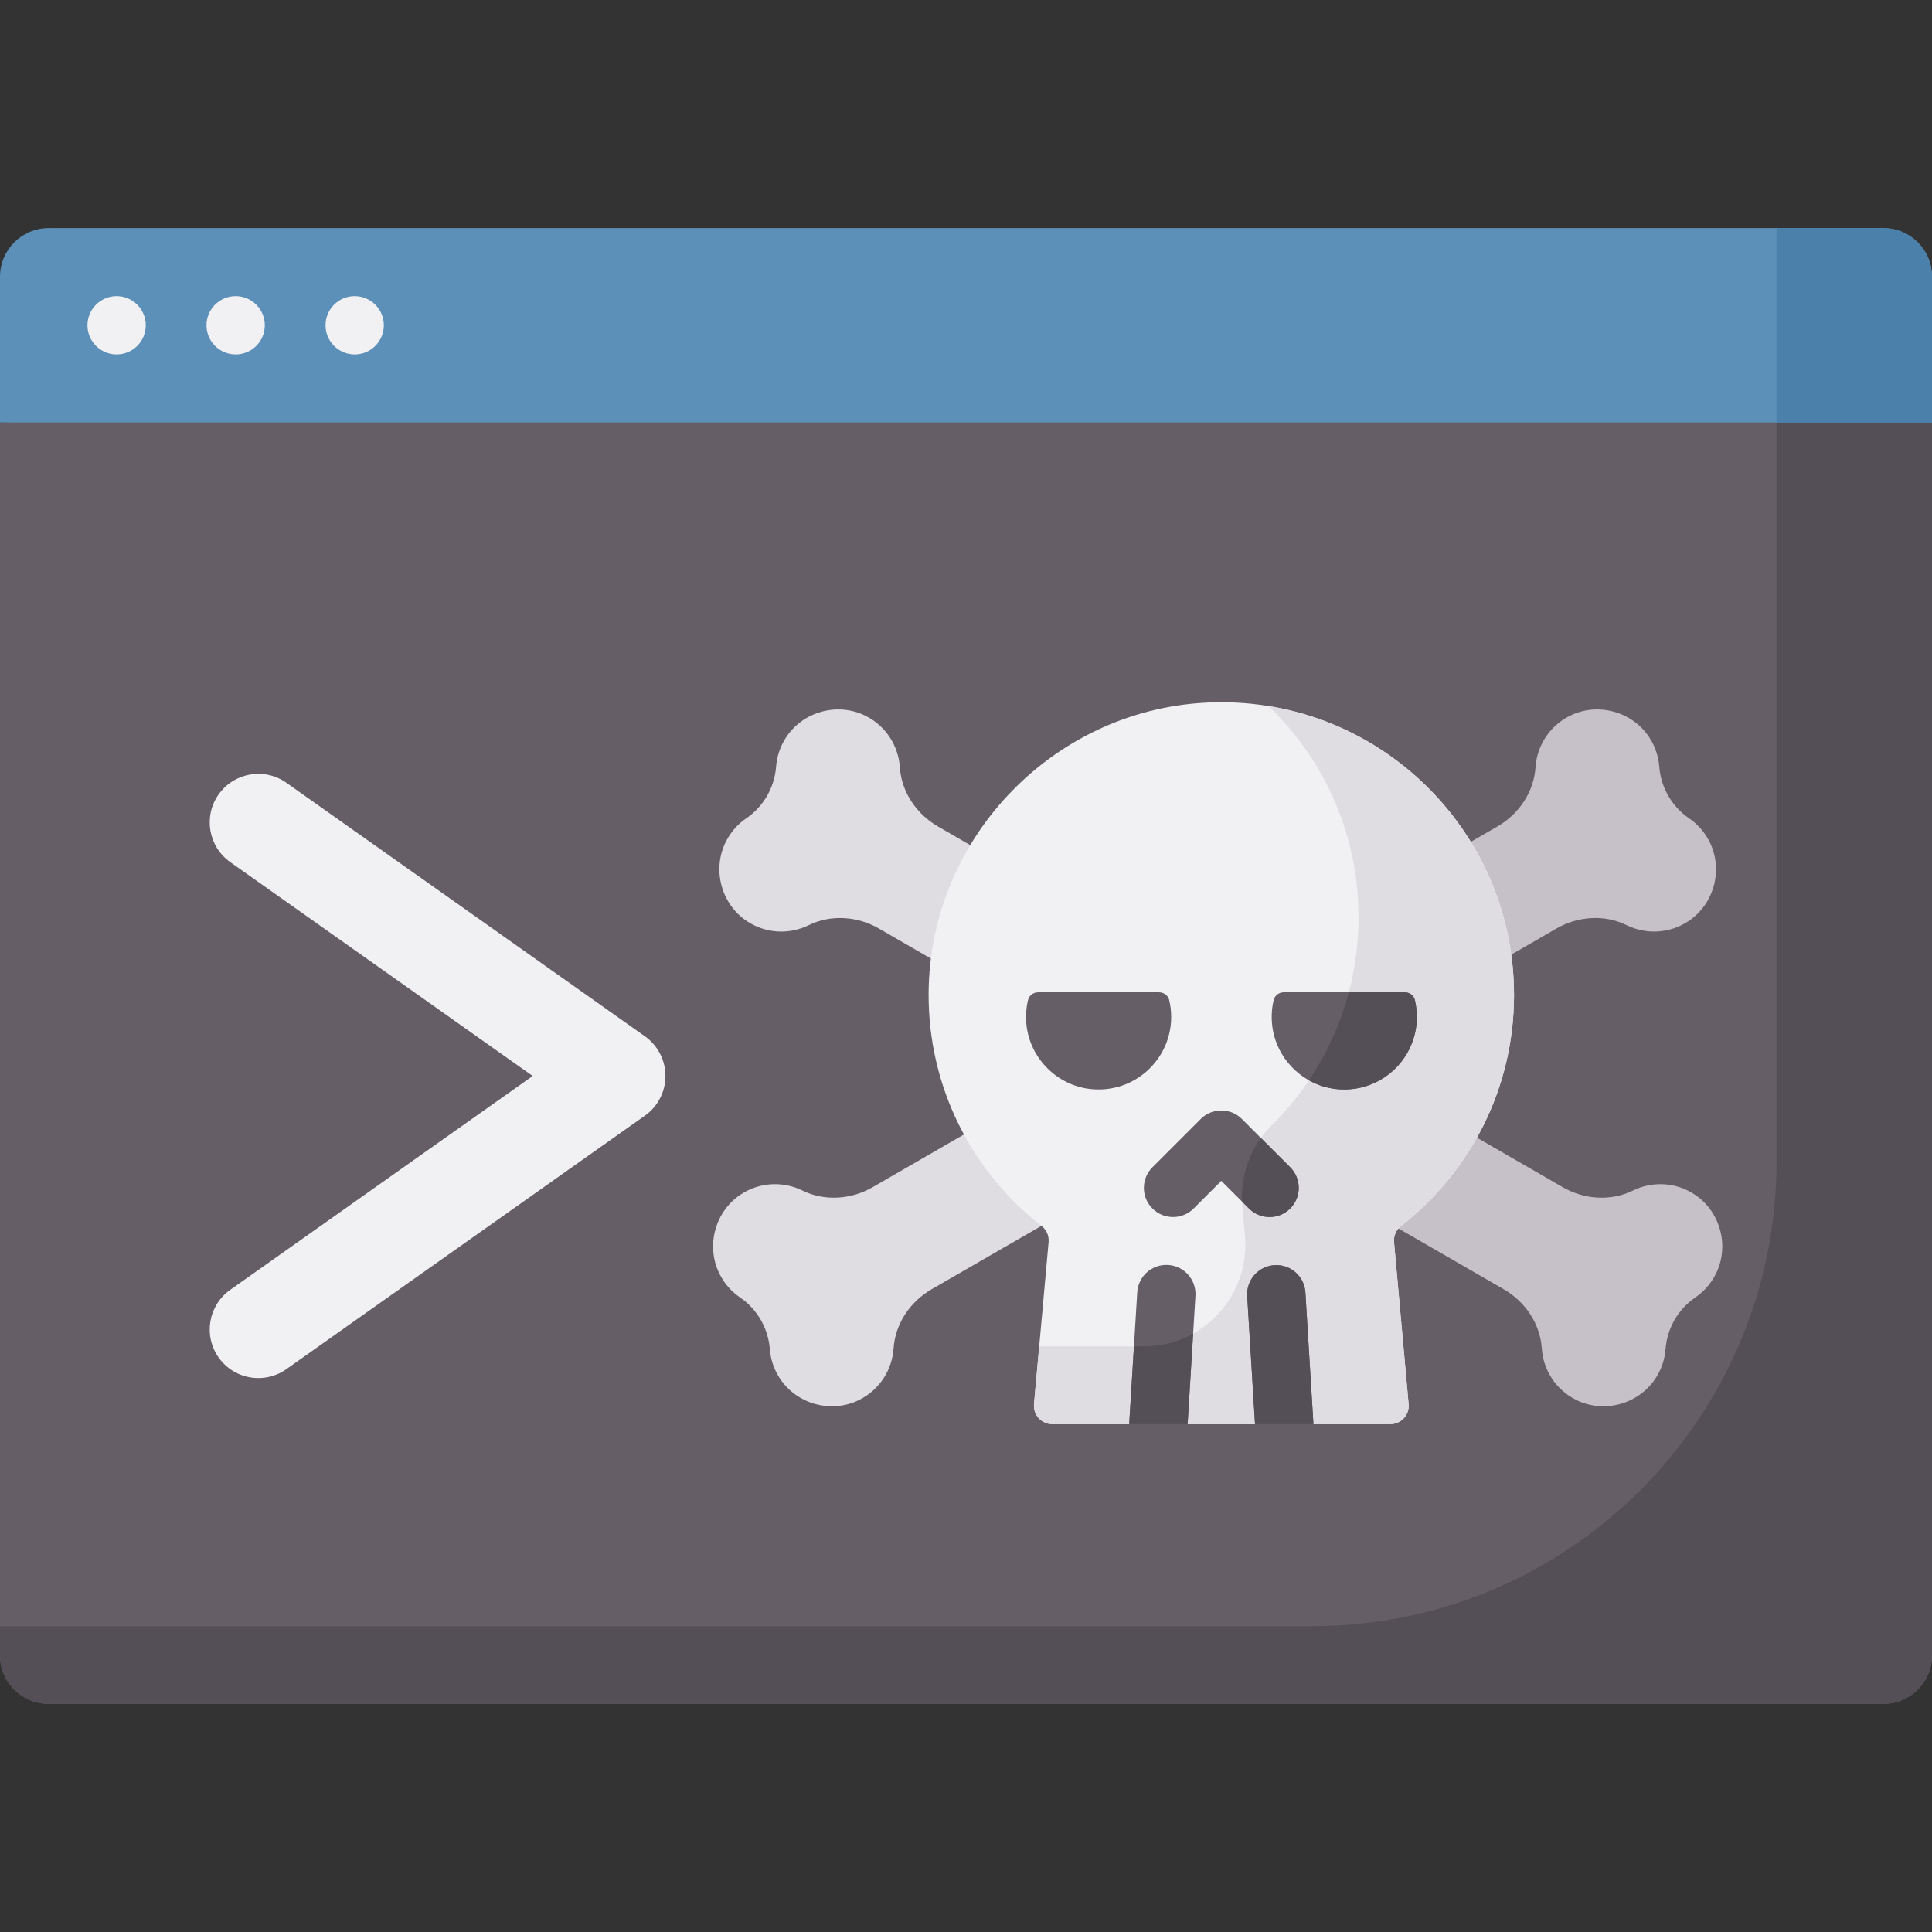 <svg id="Capa_1" enable-background="new 0 0 512 512" height="512" viewBox="0 0 512 512" width="512" xmlns="http://www.w3.org/2000/svg"><rect x="0" y="0" width="512" height="512" fill="#333333" stroke="none"/><g><path d="m0 111.958v326.697c0 7.122 5.774 12.895 12.896 12.895h486.209c7.122 0 12.896-5.773 12.896-12.895v-326.697l-236.013-14.188z" fill="#665e66"/><path d="m255.454 300.65-24.167 13.953c-5.703 3.293-12.729 3.807-18.639.904-5.023-2.467-11.207-2.326-16.308 1.024-6.979 4.584-9.396 13.957-5.515 21.35 1.303 2.482 3.14 4.486 5.29 5.952 4.541 3.097 7.482 8.19 7.893 13.671.195 2.595 1.011 5.187 2.509 7.557 4.462 7.058 13.787 9.651 21.247 5.899 5.452-2.743 8.666-8.027 9.041-13.611.441-6.57 4.4-12.397 10.102-15.69l29.08-16.789c-1.985-11.667-7.863-23.377-20.533-24.22z" fill="#dfdde2"/><path d="m452.908 222.808c-1.303-2.482-3.14-4.486-5.29-5.952-4.541-3.097-7.482-8.19-7.893-13.671-.195-2.595-1.011-5.187-2.509-7.557-4.462-7.058-13.787-9.651-21.247-5.899-5.452 2.743-8.667 8.027-9.042 13.611-.441 6.57-4.4 12.398-10.103 15.69l-7.04 4.064c0 11.045 0 22.864 10.717 29.887l11.944-6.896c5.703-3.293 12.729-3.807 18.64-.904 5.023 2.467 11.207 2.326 16.309-1.025 6.978-4.583 9.395-13.955 5.514-21.348z" fill="#c6c1c8"/><path d="m257.122 223.965-8.548-4.935c-5.703-3.293-9.662-9.12-10.103-15.69-.375-5.584-3.589-10.869-9.042-13.611-7.46-3.752-16.785-1.159-21.247 5.899-1.498 2.37-2.315 4.962-2.509 7.557-.411 5.481-3.352 10.574-7.893 13.671-2.15 1.466-3.987 3.47-5.29 5.952-3.881 7.393-1.465 16.766 5.515 21.35 5.101 3.351 11.285 3.492 16.309 1.025 5.911-2.903 12.937-2.389 18.64.904l13.741 7.934c10.427-4.685 13.279-19.066 10.427-30.056z" fill="#dfdde2"/><path d="m449.058 316.531c-5.101-3.351-11.285-3.492-16.308-1.024-5.911 2.903-12.936 2.389-18.639-.904l-22.707-13.11c-10.39-.843-14.84.546-23.023 6.913-.241.188 2.413 16.923 2.216 17.148l27.893 16.104c5.703 3.293 9.661 9.12 10.103 15.69.375 5.584 3.589 10.869 9.041 13.611 7.46 3.752 16.785 1.159 21.247-5.899 1.498-2.37 2.315-4.962 2.509-7.557.411-5.481 3.352-10.574 7.893-13.671 2.15-1.466 3.987-3.47 5.29-5.952 3.882-7.392 1.465-16.765-5.515-21.349z" fill="#c6c1c8"/><path d="m470.793 93.93v213.912c0 67.989-55.116 123.105-123.105 123.105h-347.688v7.708c0 7.122 5.774 12.895 12.896 12.895h486.209c7.122 0 12.896-5.773 12.896-12.895v-326.697z" fill="#544f57"/><path d="m401.232 263.674c0-43.463-35.745-78.578-79.442-77.549-41.731.982-75.515 35.456-75.699 77.199-.111 25.044 11.647 47.346 29.973 61.606 1.294 1.007 1.973 2.612 1.826 4.245l-3.868 42.932c-.257 2.847 1.986 5.301 4.845 5.301h20.398l8.465-4.73 7.001 4.73h17.861l6.69-4.73 8.776 4.73h20.398c2.859 0 5.101-2.453 4.845-5.301l-3.868-42.931c-.147-1.631.529-3.236 1.822-4.242 18.242-14.194 29.977-36.357 29.977-61.26z" fill="#f1f1f4"/><path d="m371.254 324.933c18.242-14.193 29.978-36.355 29.978-61.259 0-38.583-28.169-70.587-65.064-76.568 14.704 14.116 23.856 33.971 23.856 55.964 0 21.579-8.812 41.1-23.033 55.162-5.673 5.609-8.482 13.497-7.766 21.442l.7 7.772c1.421 15.769-10.999 29.357-26.831 29.357h-27.694l-1.379 15.303c-.257 2.847 1.986 5.301 4.845 5.301h20.398l8.465-4.73 7.001 4.73h17.861l6.69-4.73 8.776 4.73h20.398c2.859 0 5.101-2.453 4.845-5.301l-3.868-42.931c-.146-1.631.53-3.237 1.822-4.242z" fill="#dfdde2"/><path d="m272.434 265.025c-.503 2.113-.657 4.362-.398 6.682.985 8.811 8.113 15.927 16.926 16.897 11.598 1.276 21.413-7.771 21.413-19.111 0-1.537-.181-3.032-.521-4.465-.291-1.222-1.424-2.058-2.68-2.058h-32.061c-1.256 0-2.389.834-2.679 2.055z" fill="#665e66"/><path d="m337.538 265.025c-.503 2.113-.657 4.362-.398 6.682.985 8.811 8.113 15.927 16.926 16.897 11.598 1.276 21.413-7.771 21.413-19.111 0-1.537-.181-3.032-.521-4.465-.291-1.222-1.424-2.058-2.68-2.058h-32.061c-1.256 0-2.388.834-2.679 2.055z" fill="#665e66"/><path d="m375.478 269.493c0-1.537-.18-3.032-.521-4.465-.291-1.222-1.424-2.058-2.68-2.058h-14.829c-2.228 8.42-5.837 16.278-10.569 23.319 2.177 1.223 4.61 2.032 7.186 2.316 11.599 1.275 21.413-7.773 21.413-19.112z" fill="#544f57"/><path d="m68.468 365.207c-4.039 0-8.016-1.895-10.525-5.444-4.106-5.807-2.727-13.843 3.079-17.949l80.144-56.671-80.144-56.671c-5.807-4.106-7.186-12.142-3.079-17.949 4.106-5.807 12.142-7.186 17.949-3.079l95.014 67.185c3.413 2.413 5.443 6.333 5.443 10.514s-2.029 8.101-5.443 10.514l-95.014 67.185c-2.259 1.597-4.854 2.365-7.424 2.365z" fill="#f1f1f4"/><path d="m314.731 377.406h-15.466c0-.156.004-.313.014-.471l2.103-34.463c.26-4.26 3.925-7.513 8.183-7.241 4.259.26 7.501 3.923 7.241 8.183zm31.213-34.881c-.26-4.259-3.922-7.514-8.183-7.241-4.259.26-7.501 3.924-7.241 8.183l2.072 33.94h15.466c0-.156-.004-.313-.014-.471zm-4.029-22.26c3.018-3.018 3.018-7.909 0-10.927l-12.791-12.79c-3.017-3.017-7.909-3.017-10.927 0l-12.791 12.79c-3.018 3.017-3.018 7.909 0 10.927 3.017 3.018 7.909 3.017 10.927 0l7.327-7.327 7.327 7.327c1.509 1.509 3.486 2.263 5.463 2.263s3.957-.755 5.465-2.263z" fill="#665e66"/><g fill="#544f57"><path d="m345.944 342.525c-.26-4.259-3.922-7.514-8.183-7.241-4.259.26-7.501 3.924-7.241 8.183l2.072 33.94h15.466c0-.156-.004-.313-.014-.471z"/><path d="m336.452 322.528c1.977 0 3.955-.755 5.463-2.263 3.018-3.018 3.018-7.909 0-10.927l-7.773-7.773c-3.499 4.86-5.263 10.806-5 16.853l1.846 1.846c1.509 1.51 3.487 2.264 5.464 2.264z"/><path d="m303.095 356.803h-2.587l-1.229 20.133c-.01.158-.014.315-.014.471h15.466l1.464-23.995c-3.866 2.156-8.328 3.391-13.1 3.391z"/></g><path d="m512 73.345c0-7.122-5.774-12.895-12.896-12.895h-486.208c-7.122-.001-12.896 5.773-12.896 12.895v38.614h512z" fill="#5c90b9"/><path d="m499.104 60.449h-28.312v51.509h41.208v-38.613c0-7.122-5.774-12.896-12.896-12.896z" fill="#4a80aa"/><circle cx="30.905" cy="86.204" fill="#f1f1f4" r="7.726"/><circle cx="62.45" cy="86.204" fill="#f1f1f4" r="7.726"/><circle cx="93.996" cy="86.204" fill="#f1f1f4" r="7.726"/></g></svg>